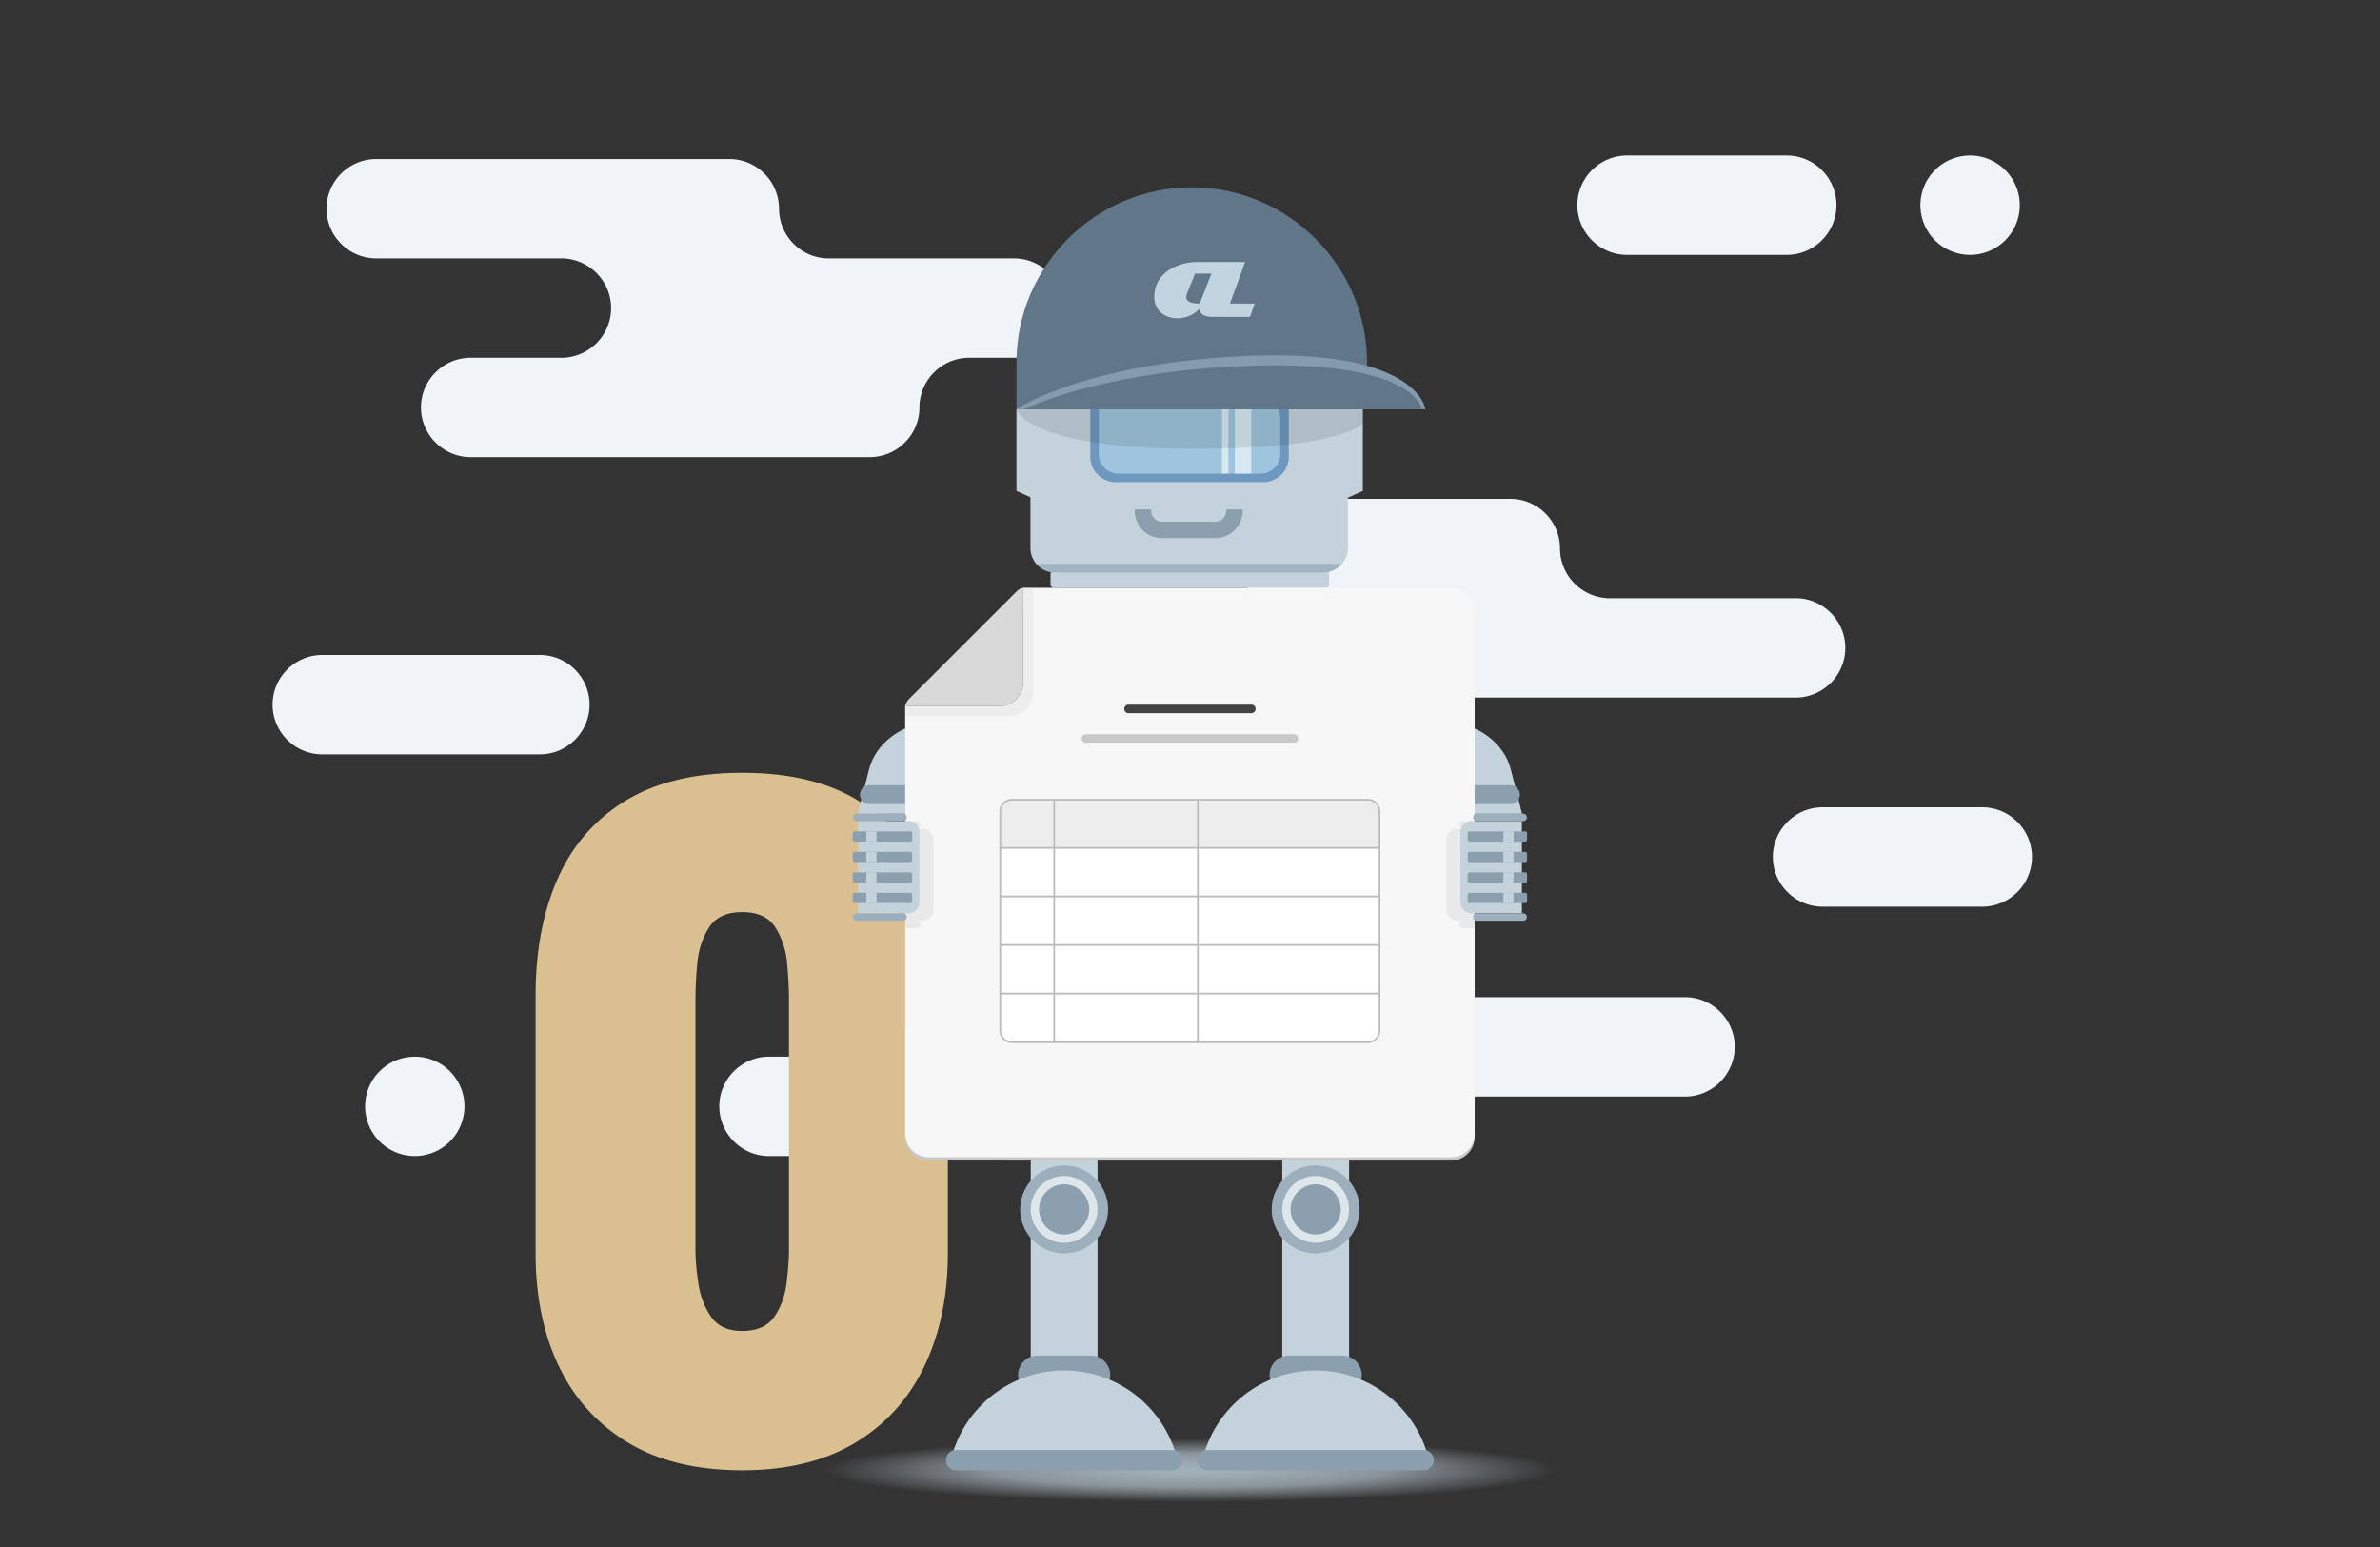 <svg width="280" height="182" viewBox="0 0 280 182" fill="none" xmlns="http://www.w3.org/2000/svg"><rect x="0" y="0" width="280" height="182" fill="#333333" stroke="none"/><path d="M150.336 70.378h8.123l.026.003h-.579c3.198 0 5.816 2.603 5.844 5.795l-.001.048.001.05-.001.04h.002c.049 3.173 2.658 5.755 5.843 5.755h41.653c3.215 0 5.845-2.63 5.845-5.845s-2.63-5.845-5.845-5.845h-22.423l-.026-.003h.579c-3.198 0-5.816-2.603-5.844-5.795l.001-.048-.001-.05.001-.04h-.002c-.049-3.173-2.658-5.755-5.843-5.755h-27.353c-3.215 0-5.845 2.63-5.845 5.845s2.63 5.845 5.845 5.845zM119.303 30.4H97.501c-3.215 0-5.845-2.63-5.845-5.845l.002-.088h-.01c-.047-3.175-2.657-5.757-5.843-5.757H44.262c-3.215 0-5.845 2.63-5.845 5.845s2.63 5.845 5.845 5.845h22.565c-.131 0-.26.006-.389.015 3.035.202 5.456 2.747 5.456 5.83 0 3.084-2.421 5.628-5.456 5.83.129.009.258.015.389.015H55.371c-3.215 0-5.845 2.63-5.845 5.845s2.63 5.845 5.845 5.845h46.956c3.184 0 5.794-2.581 5.843-5.755h.002l-.001-.04.001-.05-.001-.048c.027-3.192 2.646-5.795 5.844-5.795h-.579l.026-.003h5.842c3.215 0 5.845-2.63 5.845-5.845-.001-3.213-2.631-5.844-5.846-5.844zM210.208 29.986h-18.791c-3.215 0-5.845-2.63-5.845-5.845s2.63-5.845 5.845-5.845h18.791c3.215 0 5.845 2.63 5.845 5.845s-2.63 5.845-5.845 5.845zM233.208 106.667h-18.791c-3.215 0-5.845-2.63-5.845-5.845s2.63-5.845 5.845-5.845h18.791c3.215 0 5.845 2.63 5.845 5.845s-2.63 5.845-5.845 5.845zM63.516 88.747H37.914c-3.215 0-5.845-2.63-5.845-5.845s2.63-5.845 5.845-5.845h25.602c3.215 0 5.845 2.63 5.845 5.845s-2.63 5.845-5.845 5.845zM198.242 129.004h-31.77c-3.215 0-5.845-2.63-5.845-5.845s2.63-5.845 5.845-5.845h31.77c3.215 0 5.845 2.63 5.845 5.845.001 3.214-2.63 5.845-5.845 5.845zM122.238 136.004h-31.77c-3.215 0-5.845-2.63-5.845-5.845s2.63-5.845 5.845-5.845h31.77c3.215 0 5.845 2.63 5.845 5.845s-2.631 5.845-5.845 5.845zM231.773 29.986a5.845 5.845 0 100-11.69 5.845 5.845 0 000 11.69zM48.799 136.004a5.845 5.845 0 100-11.69 5.845 5.845 0 000 11.69z" fill="#EEF4F7"/><path d="M87.318 172.971c-5.353 0-9.826-1.082-13.417-3.244-3.593-2.162-6.307-5.15-8.139-8.964-1.833-3.812-2.75-8.248-2.75-13.308v-30.362c0-5.205.861-9.77 2.584-13.692 1.722-3.922 4.38-6.984 7.974-9.184 3.592-2.2 8.175-3.3 13.748-3.3 5.571 0 10.135 1.1 13.693 3.3 3.555 2.199 6.195 5.262 7.918 9.184 1.722 3.923 2.584 8.487 2.584 13.692v30.362c0 4.987-.917 9.403-2.75 13.253-1.833 3.85-4.547 6.856-8.139 9.019-3.592 2.162-8.027 3.244-13.306 3.244zm0-16.387c1.76 0 3.024-.567 3.794-1.705.77-1.136 1.246-2.455 1.43-3.959.182-1.502.275-2.805.275-3.904v-29.483c0-1.246-.074-2.656-.22-4.234-.148-1.575-.605-2.969-1.375-4.179-.77-1.21-2.072-1.814-3.904-1.814-1.833 0-3.134.604-3.904 1.814s-1.229 2.604-1.375 4.179a45.747 45.747 0 00-.22 4.234v29.483c0 1.1.11 2.402.33 3.904.22 1.504.715 2.823 1.485 3.959.769 1.138 1.996 1.705 3.684 1.705z" fill="#DABF91"/><path d="M139.989 176.703c23.791 0 43.078-1.671 43.078-3.732s-19.287-3.732-43.078-3.732c-23.791 0-43.078 1.671-43.078 3.732s19.287 3.732 43.078 3.732z" fill="url(#paint0_radial)"/><path d="M179.071 95.74l-11.02.015-2.72-10.61 5.516-.008c3.034-.004 6.128 2.38 6.876 5.297.748 2.917 1.348 5.305 1.348 5.305z" fill="#C3D2DB"/><path d="M171.871 92.378h5.825c.615 0 1.118.503 1.118 1.118 0 .615-.503 1.118-1.118 1.118h-5.825a1.121 1.121 0 01-1.118-1.118 1.122 1.122 0 011.118-1.118z" fill="#8C9FAF"/><path d="M100.914 95.74l11.02.015 2.72-10.61-5.516-.008c-3.034-.004-6.128 2.38-6.876 5.297-.748 2.917-1.348 5.305-1.348 5.305zM129.123 127.578h-7.858v32.096h7.858v-32.096z" fill="#C3D2DB"/><path d="M125.194 147.451a5.17 5.17 0 100-10.34 5.17 5.17 0 000 10.34z" fill="#9DAEBC"/><path d="M125.194 146.21a3.929 3.929 0 100-7.858 3.929 3.929 0 000 7.858z" fill="#DDE6EB"/><path d="M125.194 145.232a2.95 2.95 0 100-5.901 2.95 2.95 0 000 5.901zM122.064 159.481h6.26c1.26 0 2.29 1.031 2.29 2.29 0 1.26-1.031 2.29-2.29 2.29h-6.26a2.297 2.297 0 01-2.29-2.29c0-1.26 1.03-2.29 2.29-2.29z" fill="#8C9FAF"/><path d="M155.975 69.154H123.98a.388.388 0 01-.387-.387v-1.244c0-.213.174-.387.387-.387h31.995c.213 0 .387.174.387.387v1.244a.39.39 0 01-.387.387z" fill="#C3D2DB"/><path fill-rule="evenodd" clip-rule="evenodd" d="M158.092 58.77l2.242-1.011v-9.607h-2.242V58.77zM121.826 58.77l-2.242-1.011v-9.607h2.242V58.77z" fill="#C3D2DB"/><path d="M155.692 67.354h-31.583a2.888 2.888 0 01-2.88-2.88v-18.03a2.888 2.888 0 012.88-2.88h31.583a2.888 2.888 0 012.88 2.88v18.031a2.888 2.888 0 01-2.88 2.879z" fill="#C3D2DB"/><path d="M149.153 45.866l-.26.001-.264.001H130.994c-.088-.002-.175-.002-.26-.002-.609 0-2.464 0-2.464 1.988v5.882a2.99 2.99 0 002.987 2.987h17.371a2.99 2.99 0 002.987-2.987v-5.882c.002-1.988-1.852-1.988-2.462-1.988z" fill="#6F98C1"/><path d="M148.315 55.721h-16.741a2.307 2.307 0 01-2.3-2.3v-5.41c0-.63.51-1.14 1.14-1.14h17.902a2.3 2.3 0 012.3 2.3v4.25a2.308 2.308 0 01-2.301 2.3z" fill="#9EC5DD"/><path opacity=".6" d="M144.521 46.87h-.761v8.851h.761v-8.85zM147.21 46.87h-1.934v8.851h1.934v-8.85z" fill="#fff"/><path d="M160.832 42.661c0-11.343-9.281-20.624-20.624-20.624-11.343 0-20.624 9.281-20.624 20.624v5.492h41.248v-5.492z" fill="#627689"/><path fill-rule="evenodd" clip-rule="evenodd" d="M119.584 48.152s7.588-5.303 26.446-6.247c20.895-1.047 21.659 6.247 21.659 6.247h-48.105z" fill="#849AAD"/><path fill-rule="evenodd" clip-rule="evenodd" d="M120.511 48.152s8.244-4.255 25.062-5.053c21.041-.998 21.698 5.053 21.698 5.053h-46.76z" fill="#627689"/><path opacity=".1" d="M140.114 52.792c17.92.045 20.219-2.946 20.219-2.946v-1.693h-40.75c.008.025 1.248 4.59 20.531 4.639z" fill="#000"/><path d="M144.702 35.712l1.782-4.893h-5.543c-2.573 0-5.146 1.369-5.146 4.11 0 2.74 3.563 3.327 5.344 1.37 0 .587.396.979 1.584.979h4.327l.57-1.566h-2.918zm-3.563 0c-.99 0-1.584-.196-1.584-.783 0-.392.843-2.153 1.041-2.74h1.929l-1.386 3.523z" fill="#C1D4E0"/><path d="M125.194 161.234c-6.38 0-11.741 4.361-13.264 10.265h26.528c-1.524-5.904-6.884-10.265-13.264-10.265z" fill="#C3D2DB"/><path d="M137.917 172.971H112.47a1.17 1.17 0 01-1.167-1.167v-.049a1.17 1.17 0 011.167-1.167h25.447a1.17 1.17 0 011.167 1.167v.049a1.17 1.17 0 01-1.167 1.167z" fill="#8C9FAF"/><path d="M158.714 127.578h-7.858v32.096h7.858v-32.096z" fill="#C3D2DB"/><path d="M154.785 147.451a5.17 5.17 0 100-10.34 5.17 5.17 0 000 10.34z" fill="#9DAEBC"/><path d="M154.785 146.21a3.929 3.929 0 100-7.858 3.929 3.929 0 000 7.858z" fill="#DDE6EB"/><path d="M154.785 145.232a2.95 2.95 0 100-5.901 2.95 2.95 0 000 5.901zM151.655 159.481h6.26c1.26 0 2.29 1.031 2.29 2.29 0 1.26-1.031 2.29-2.29 2.29h-6.26a2.297 2.297 0 01-2.29-2.29c0-1.26 1.031-2.29 2.29-2.29z" fill="#8C9FAF"/><path d="M154.785 161.234c-6.38 0-11.741 4.361-13.264 10.265h26.528c-1.523-5.904-6.884-10.265-13.264-10.265z" fill="#C3D2DB"/><path d="M144.257 60.106c0 .7-.569 1.267-1.267 1.267h-6.292a1.268 1.268 0 01-1.267-1.267v-.173h-1.934v.173a3.205 3.205 0 003.201 3.201h6.292a3.205 3.205 0 003.202-3.2v-.174h-1.935v.173zM167.508 172.971h-25.447a1.17 1.17 0 01-1.167-1.167v-.049a1.17 1.17 0 011.167-1.167h25.447a1.17 1.17 0 011.167 1.167v.049a1.17 1.17 0 01-1.167 1.167z" fill="#8C9FAF"/><path opacity=".6" d="M124.103 67.354h31.583c.868 0 1.64-.397 2.169-1.009h-35.92a2.863 2.863 0 002.168 1.01z" fill="#8C9FAF"/><path d="M108.114 92.378h-5.825c-.615 0-1.118.503-1.118 1.118 0 .615.503 1.118 1.118 1.118h5.825c.615 0 1.118-.503 1.118-1.118a1.122 1.122 0 00-1.118-1.118z" fill="#8C9FAF"/><path d="M106.49 121.107v12.654a2.786 2.786 0 002.777 2.777l61.446.008a2.786 2.786 0 002.777-2.777V121.114l-67-.007z" fill="#C8C8C8"/><path d="M170.713 69.162l-47.555-.008H120.381v.042c-.005 0-.009.003-.014.004V80.3a2.786 2.786 0 01-2.777 2.777h-11.1v50.292a2.786 2.786 0 002.777 2.777l61.446.008a2.786 2.786 0 002.777-2.777V71.939a2.786 2.786 0 00-2.777-2.777z" fill="#F7F7F7"/><path opacity=".22" d="M120.38 69.154l-.177.073-13.713 13.78v1.255h12.286a2.786 2.786 0 002.777-2.777V69.153h-1.173z" fill="#C8C8C8"/><path d="M120.367 80.299v-7.775l.014-3.371a1.46 1.46 0 00-.764.406l-12.72 12.72c-.272.309-.407.764-.407.764v.03h11.1a2.782 2.782 0 002.777-2.774z" fill="#D8D8D8"/><path d="M117.68 99.802v-4.365c0-.745.607-1.353 1.353-1.353h41.914c.746 0 1.353.607 1.353 1.353v4.365h-44.62z" fill="#EDEDED"/><path d="M160.947 94.185c.691 0 1.253.562 1.253 1.253v4.264h-44.42v-4.264c0-.691.562-1.253 1.253-1.253h41.914zm0-.2h-41.914c-.802 0-1.453.65-1.453 1.453v4.465h44.82v-4.465c0-.803-.651-1.453-1.453-1.453z" fill="#BCBCBC"/><path d="M162.299 99.752H117.68v5.719h44.619v-5.719z" fill="#fff"/><path d="M162.2 99.853v5.517h-44.42v-5.517h44.42zm.2-.2h-44.82v5.917h44.82v-5.917z" fill="#BCBCBC"/><path d="M162.299 105.47H117.68v5.718h44.619v-5.718z" fill="#fff"/><path d="M162.2 105.57v5.517h-44.42v-5.517h44.42zm.2-.2h-44.82v5.917h44.82v-5.917z" fill="#BCBCBC"/><path d="M162.299 111.184H117.68v5.719h44.619v-5.719z" fill="#fff"/><path d="M162.2 111.285v5.517h-44.42v-5.517h44.42zm.2-.2h-44.82v5.917h44.82v-5.917z" fill="#BCBCBC"/><path d="M119.052 122.617a1.373 1.373 0 01-1.372-1.372v-4.346h44.619v4.346c0 .757-.615 1.372-1.372 1.372h-41.875z" fill="#fff"/><path d="M162.2 116.999v4.245c0 .701-.571 1.272-1.272 1.272h-41.875a1.273 1.273 0 01-1.272-1.272v-4.245H162.2zm.2-.2h-44.82v4.445c0 .813.659 1.472 1.472 1.472h41.875c.813 0 1.472-.659 1.472-1.472v-4.445h.001z" fill="#BCBCBC"/><path d="M124.025 94.12v28.596M140.932 94.12v28.596" stroke="#BCBCBC" stroke-width=".2" stroke-miterlimit="10"/><path d="M147.219 83.902h-14.458a.501.501 0 01-.5-.5c0-.275.225-.5.5-.5h14.458c.275 0 .5.225.5.5s-.225.5-.5.5z" fill="#424242"/><path d="M152.239 87.38H127.74a.501.501 0 01-.5-.5c0-.274.225-.5.5-.5h24.499c.275 0 .5.226.5.5 0 .276-.225.5-.5.5z" fill="#C8C8C8"/><path opacity=".08" d="M108.495 97.482h-.621a.442.442 0 000-.882h-1.384v12.606h1.384a.442.442 0 00.441-.441.442.442 0 00-.441-.441h.621c.723 0 1.314-.591 1.314-1.314v-8.216c0-.72-.591-1.312-1.314-1.312z" fill="#424242"/><path d="M106.853 107.448h-5.916V96.607l.002-.002h5.914c.723 0 1.314.591 1.314 1.314v8.216a1.319 1.319 0 01-1.314 1.313z" fill="#C3D2DB"/><path d="M100.348 96.165c0 .242.198.441.441.441h5.442a.442.442 0 00.441-.44.442.442 0 00-.441-.442h-5.442a.442.442 0 00-.441.441zM100.348 107.889c0 .242.198.441.441.441h5.442a.442.442 0 00.441-.441.442.442 0 00-.441-.441h-5.442a.443.443 0 00-.441.441z" fill="#9DAEBC"/><path d="M100.325 98.04v.745c0 .126.103.23.23.23h6.527a.23.23 0 00.23-.23v-.745a.23.23 0 00-.23-.23h-6.527a.23.23 0 00-.23.23zM100.325 100.449v.745c0 .126.103.23.23.23h6.527a.23.23 0 00.23-.23v-.745a.23.23 0 00-.23-.23h-6.527a.231.231 0 00-.23.23zM100.325 102.859v.745c0 .126.103.23.23.23h6.527a.23.23 0 00.23-.23v-.745a.23.23 0 00-.23-.23h-6.527a.23.23 0 00-.23.23zM100.325 105.268v.745c0 .126.103.23.23.23h6.527a.23.23 0 00.23-.23v-.745a.23.23 0 00-.23-.23h-6.527a.231.231 0 00-.23.23z" fill="#8C9FAF"/><path d="M103.119 97.81h-1.205v1.205h1.205V97.81zM103.119 100.22h-1.205v1.205h1.205v-1.205zM103.119 102.629h-1.205v1.205h1.205v-1.205zM103.119 105.039h-1.205v1.205h1.205v-1.205z" fill="#C3D2DB"/><path opacity=".08" d="M172.111 96.6a.442.442 0 000 .882h-.621c-.722 0-1.314.591-1.314 1.314v8.216c0 .723.591 1.314 1.314 1.314h.621a.442.442 0 00-.441.441c0 .242.198.441.441.441h1.379V96.6h-1.379z" fill="#424242"/><path d="M173.132 107.448h5.916V96.607l-.002-.002h-5.914c-.723 0-1.314.591-1.314 1.314v8.216c0 .722.592 1.313 1.314 1.313z" fill="#C3D2DB"/><path d="M179.637 96.165a.442.442 0 01-.441.441h-5.442a.442.442 0 01-.441-.44c0-.243.198-.442.441-.442h5.442c.242 0 .441.198.441.441zM179.637 107.889a.442.442 0 01-.441.441h-5.442a.442.442 0 01-.441-.441c0-.242.198-.441.441-.441h5.442c.242 0 .441.199.441.441z" fill="#9DAEBC"/><path d="M179.66 98.04v.745a.23.23 0 01-.23.23h-6.527a.23.23 0 01-.23-.23v-.745a.23.23 0 01.23-.23h6.527a.23.23 0 01.23.23zM179.66 100.449v.745a.23.23 0 01-.23.23h-6.527a.23.23 0 01-.23-.23v-.745a.23.23 0 01.23-.23h6.527c.127.001.23.104.23.23zM179.66 102.859v.745a.23.23 0 01-.23.23h-6.527a.23.23 0 01-.23-.23v-.745a.23.23 0 01.23-.23h6.527a.23.23 0 01.23.23zM179.66 105.268v.745a.23.23 0 01-.23.23h-6.527a.23.23 0 01-.23-.23v-.745a.23.23 0 01.23-.23h6.527c.127.001.23.104.23.23z" fill="#8C9FAF"/><path d="M176.867 99.015h1.205V97.81h-1.205v1.205zM176.867 101.424h1.205v-1.205h-1.205v1.205zM176.867 103.834h1.205v-1.205h-1.205v1.205zM176.867 106.243h1.205v-1.205h-1.205v1.205z" fill="#C3D2DB"/><defs><radialGradient id="paint0_radial" cx="0" cy="0" r="1" gradientUnits="userSpaceOnUse" gradientTransform="matrix(43.079 0 0 3.732 140.009 172.973)"><stop stop-color="#A0B3BA"/><stop offset=".545" stop-color="#C3D2DB" stop-opacity=".6"/><stop offset="1" stop-color="#C3D2DB" stop-opacity="0"/></radialGradient></defs></svg>